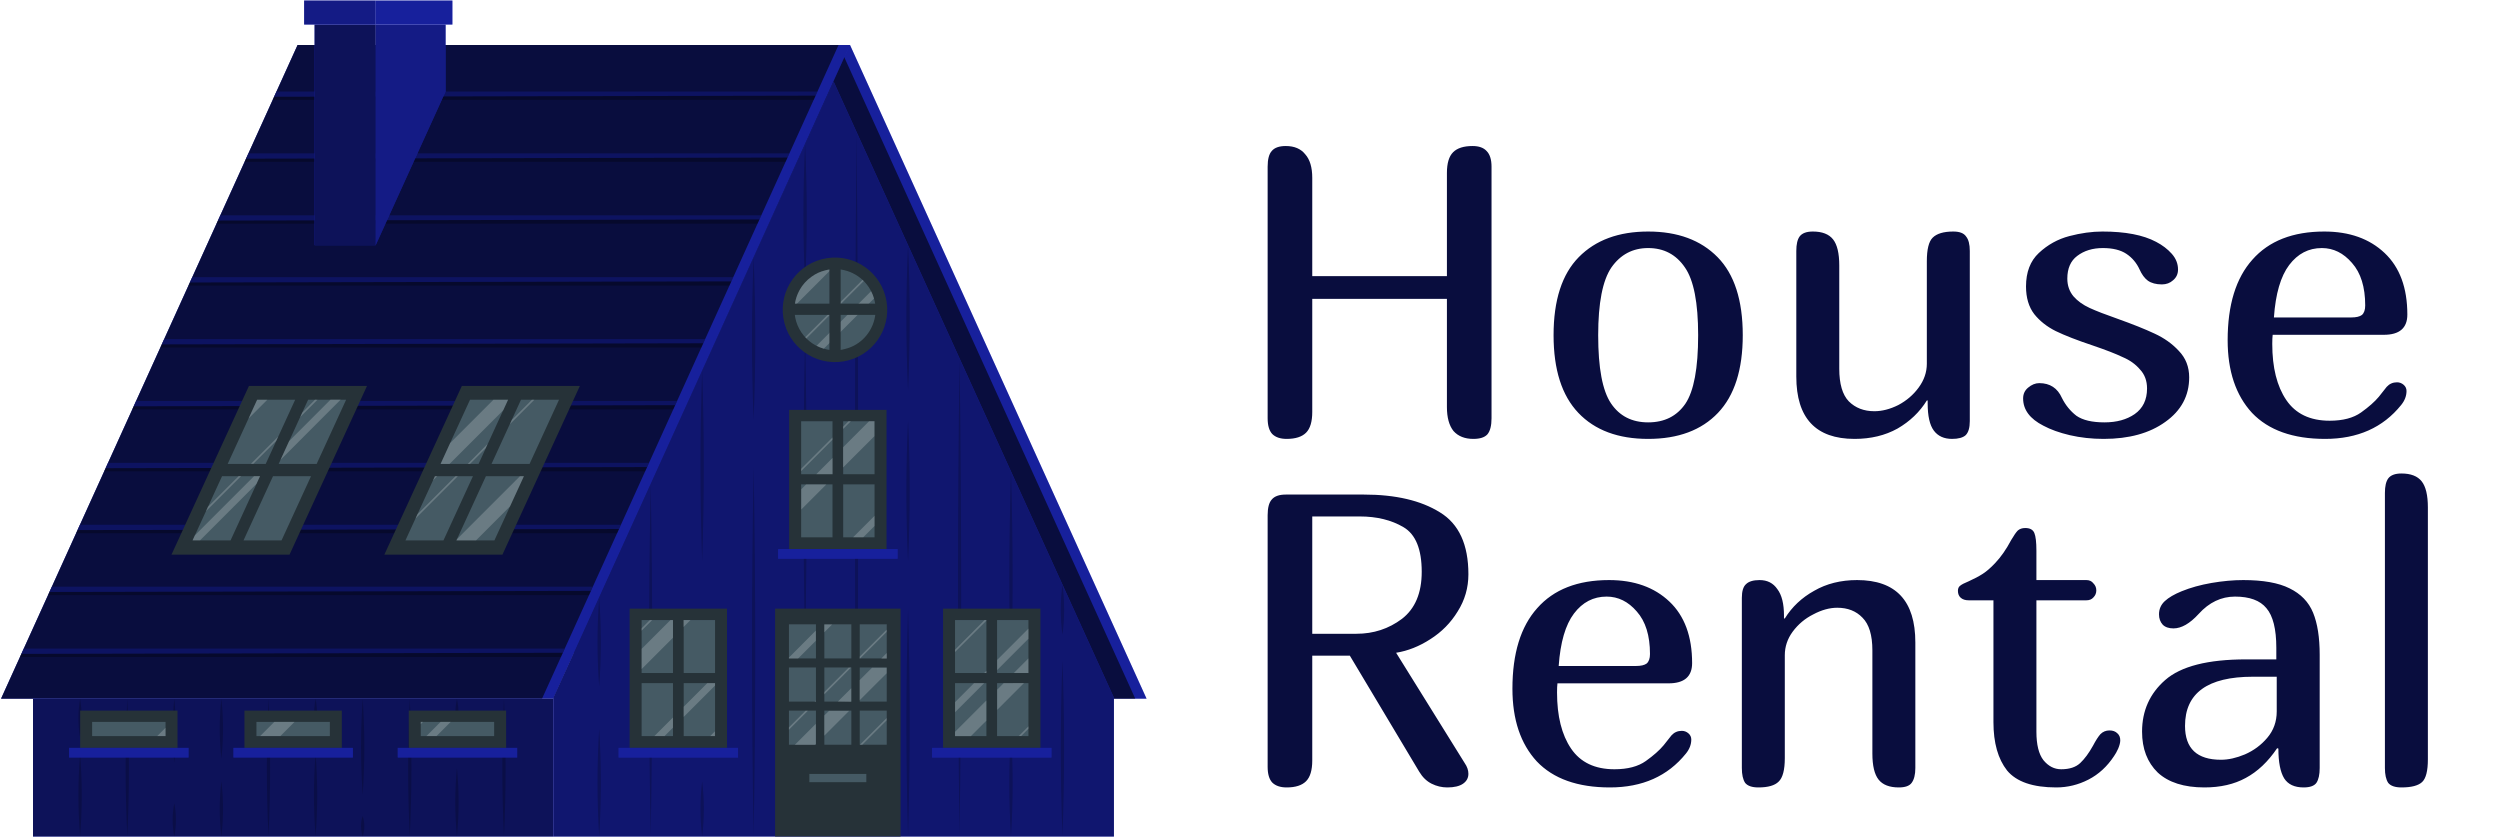 <svg width="581" height="195" viewBox="0 0 581 195" fill="none" xmlns="http://www.w3.org/2000/svg">
<g clip-path="url(#clip0_343_297)">
<path d="M197.549 10.463H69.2L138.112 162.373H266.461L197.549 10.463Z" fill="#212DDE"/>
<path opacity="0.3" d="M197.549 10.463H69.2L138.112 162.373H266.461L197.549 10.463Z" fill="black"/>
<path opacity="0.6" d="M194.925 10.463H69.2L138.112 162.373H263.837L194.925 10.463Z" fill="black"/>
<path d="M69.155 10.463H197.504L128.585 162.373H0.243L69.155 10.463Z" fill="#212DDE"/>
<path opacity="0.3" d="M69.155 10.463H197.504L128.585 162.373H0.243L69.155 10.463Z" fill="black"/>
<path opacity="0.6" d="M69.155 10.463H194.88L125.968 162.373H0.243L69.155 10.463Z" fill="black"/>
<g opacity="0.3">
<path d="M189.987 21.245L189.092 23.21H63.367L64.262 21.245H189.987Z" fill="black"/>
<path d="M183.456 35.631L182.569 37.596H56.844L57.731 35.631H183.456Z" fill="black"/>
<path d="M176.934 50.017L176.039 51.982H50.313L51.209 50.017H176.934Z" fill="black"/>
<path d="M170.401 64.403L169.514 66.368H43.789L44.684 64.403H170.401Z" fill="black"/>
<path d="M163.879 78.797L162.992 80.762H37.267L38.154 78.797H163.879Z" fill="black"/>
<path d="M157.355 93.183L156.46 95.148H30.742L31.63 93.183H157.355Z" fill="black"/>
<path d="M150.832 107.568L149.929 109.534H24.204L25.107 107.568H150.832Z" fill="black"/>
<path d="M144.301 121.955L143.406 123.92H17.681L18.576 121.955H144.301Z" fill="black"/>
<path d="M137.771 136.341L136.883 138.306H11.158L12.046 136.341H137.771Z" fill="black"/>
<path d="M131.247 150.727L130.352 152.692H4.627L5.522 150.727H131.247Z" fill="black"/>
</g>
<path opacity="0.3" d="M130.8 151.705L131.247 150.727H5.522L4.961 151.963L130.8 151.705Z" fill="#212DDE"/>
<path opacity="0.3" d="M137.331 137.32L137.778 136.341H12.053L11.492 137.578L137.331 137.32Z" fill="#212DDE"/>
<path opacity="0.3" d="M143.861 122.934L144.301 121.955H18.576L18.015 123.192L143.861 122.934Z" fill="#212DDE"/>
<path opacity="0.3" d="M150.385 108.548L150.832 107.569H25.107L24.546 108.806L150.385 108.548Z" fill="#212DDE"/>
<path opacity="0.3" d="M156.916 94.162L157.356 93.184H31.639L31.077 94.42L156.916 94.162Z" fill="#212DDE"/>
<path opacity="0.3" d="M163.439 79.777L163.887 78.798H38.162L37.601 80.035L163.439 79.777Z" fill="#212DDE"/>
<path opacity="0.3" d="M169.971 65.39L170.419 64.411H44.693L44.132 65.648L169.971 65.39Z" fill="#212DDE"/>
<path opacity="0.3" d="M176.501 51.003L176.941 50.024H51.223L50.654 51.261L176.501 51.003Z" fill="#212DDE"/>
<path opacity="0.3" d="M183.025 36.617L183.472 35.639H57.747L57.185 36.875L183.025 36.617Z" fill="#212DDE"/>
<path opacity="0.3" d="M189.555 22.232L190.002 21.253H64.277L63.716 22.49L189.555 22.232Z" fill="#212DDE"/>
<path d="M87.307 56.983L103.562 21.246V5.714H87.307V56.983Z" fill="#212DDE"/>
<path opacity="0.4" d="M87.307 56.983L103.562 21.246V5.714H87.307V56.983Z" fill="black"/>
<path d="M73.106 56.983H87.306V5.714H73.106V56.983Z" fill="#212DDE"/>
<path opacity="0.6" d="M73.106 56.983H87.306V5.714H73.106V56.983Z" fill="black"/>
<path d="M87.314 0.121H70.68V5.706H87.314V0.121Z" fill="#212DDE"/>
<path opacity="0.4" d="M87.314 0.121H70.68V5.706H87.314V0.121Z" fill="black"/>
<path d="M105.139 0.121H87.314V5.706H105.139V0.121Z" fill="#212DDE"/>
<path opacity="0.3" d="M105.139 0.121H87.314V5.706H105.139V0.121Z" fill="black"/>
<path d="M67.281 128.905H39.852L57.86 89.685H85.296L67.281 128.905Z" fill="#263238"/>
<path d="M68.601 92.894L61.752 107.812H52.915L59.764 92.894H68.601Z" fill="#455A64"/>
<path d="M80.441 92.894L73.592 107.812H64.763L71.612 92.894H80.441Z" fill="#455A64"/>
<path d="M60.432 110.672L53.582 125.589H44.753L51.602 110.672H60.432Z" fill="#455A64"/>
<path d="M72.28 110.672L65.43 125.589H56.594L63.443 110.672H72.28Z" fill="#455A64"/>
<path opacity="0.2" d="M62.131 92.895L57.754 97.273L59.764 92.895H62.131ZM45.269 124.436L44.753 125.567H46.498L59.605 112.448L60.432 110.65H59.051L45.269 124.436ZM76.823 92.872L67.182 102.523L65.18 106.879L79.175 92.872H76.823ZM48.326 117.79L47.863 118.806L56.025 110.642H55.478L48.326 117.79ZM58.869 107.789L64.179 102.478L64.649 101.461L58.323 107.789H58.869ZM73.228 92.872L70.232 95.907L69.761 96.924L73.782 92.902L73.228 92.872Z" fill="white"/>
<path d="M116.76 128.905H89.324L107.339 89.685H134.767L116.76 128.905Z" fill="#263238"/>
<path d="M118.072 92.894L111.223 107.812H102.386L109.235 92.894H118.072Z" fill="#455A64"/>
<path d="M129.921 92.894L123.071 107.812H114.234L121.084 92.894H129.921Z" fill="#455A64"/>
<path d="M109.911 110.672L103.061 125.589H94.225L101.074 110.672H109.911Z" fill="#455A64"/>
<path d="M121.751 110.672L114.901 125.589H106.072L112.922 110.672H121.751Z" fill="#455A64"/>
<path opacity="0.2" d="M121.758 110.672L118.542 117.66L110.623 125.589H106.072L106.193 125.309L120.833 110.672H121.758ZM100.611 111.666L101.604 110.672H101.073L100.611 111.666ZM114.674 92.894L104.608 102.971L102.401 107.812H104.479L116.98 95.315L118.087 92.894H114.674ZM97.008 119.512L96.545 120.528L106.406 110.665H105.86L97.008 119.512ZM108.712 107.812H109.227L112.861 104.177L113.323 103.16L108.712 107.812ZM123.639 92.894L118.952 97.584L118.489 98.6L124.185 92.894H123.639Z" fill="white"/>
<path d="M128.586 162.153L193.735 18.969L258.877 162.153V194.408H128.586V162.153Z" fill="#212DDE"/>
<path opacity="0.5" d="M128.586 162.153L193.735 18.969L258.877 162.153V194.408H128.586V162.153Z" fill="black"/>
<g opacity="0.2">
<path d="M139.249 169.347C139.772 177.685 139.772 186.048 139.249 194.386C138.735 186.048 138.735 177.685 139.249 169.347Z" fill="black"/>
<path d="M139.249 139.004C139.773 145.838 139.773 152.702 139.249 159.536C138.733 152.702 138.733 145.838 139.249 139.004Z" fill="black"/>
<path d="M151.218 112.417C151.719 138.761 151.704 168.049 151.218 194.408C150.725 168.041 150.71 138.769 151.218 112.417Z" fill="black"/>
<path d="M163.182 181.555C163.701 185.823 163.701 190.139 163.182 194.408C162.658 190.14 162.658 185.823 163.182 181.555Z" fill="black"/>
<path d="M163.182 147.556C163.697 156.749 163.697 165.965 163.182 175.159C162.658 165.965 162.658 156.749 163.182 147.556Z" fill="black"/>
<path d="M163.181 86.127C163.689 100.9 163.689 115.779 163.181 130.552C162.665 115.772 162.665 100.9 163.181 86.127Z" fill="black"/>
<path d="M175.142 108.335C175.643 135.992 175.635 166.759 175.142 194.408C174.649 166.729 174.634 135.984 175.142 108.335Z" fill="black"/>
<path d="M175.143 59.828C175.651 72.401 175.651 85.072 175.143 97.645C174.635 85.065 174.635 72.401 175.143 59.828Z" fill="black"/>
<path d="M187.105 155.834C187.613 168.665 187.613 181.579 187.105 194.409C186.597 181.579 186.597 168.665 187.105 155.834Z" fill="black"/>
<path d="M187.105 78.243C187.606 101.355 187.598 127.046 187.105 150.166C186.612 127.039 186.597 101.355 187.105 78.243Z" fill="black"/>
<path d="M187.105 33.537C187.62 44.418 187.62 55.382 187.105 66.262C186.589 55.382 186.589 44.418 187.105 33.537Z" fill="black"/>
<path d="M199.066 30.685C199.559 83.129 199.559 141.963 199.066 194.408C198.565 141.963 198.573 83.129 199.066 30.685Z" fill="black"/>
<path d="M211.029 141.448C211.537 159.067 211.537 176.791 211.029 194.409C210.52 176.791 210.52 159.067 211.029 141.448Z" fill="black"/>
<path d="M211.028 97.644C211.544 108.586 211.544 119.61 211.028 130.552C210.513 119.61 210.513 108.586 211.028 97.644Z" fill="black"/>
<path d="M211.028 56.983C211.544 68.251 211.544 79.61 211.028 90.885C210.513 79.61 210.513 68.251 211.028 56.983Z" fill="black"/>
<path d="M223.005 83.273C223.506 118.98 223.498 158.678 223.005 194.408C222.512 158.671 222.505 118.988 223.005 83.273Z" fill="black"/>
<path d="M234.952 169.818C235.468 178.007 235.468 186.22 234.952 194.41C234.436 186.22 234.436 178.007 234.952 169.818Z" fill="black"/>
<path d="M234.952 109.564C235.461 126.189 235.461 142.95 234.952 159.536C234.444 142.912 234.444 126.189 234.952 109.564Z" fill="black"/>
<path d="M246.913 153.413C247.422 167.071 247.422 180.774 246.913 194.386C246.405 180.728 246.405 167.025 246.913 153.413Z" fill="black"/>
<path d="M246.914 135.863C247.437 139.743 247.437 143.675 246.914 147.556C246.395 143.675 246.395 139.743 246.914 135.863Z" fill="black"/>
</g>
<path d="M168.953 141.447H146.326V173.801H168.953V141.447Z" fill="#263238"/>
<path d="M156.4 144.103H149.11V156.41H156.4V144.103Z" fill="#455A64"/>
<path d="M166.178 144.103H158.889V156.41H166.178V144.103Z" fill="#455A64"/>
<path d="M156.4 158.762H149.11V171.069H156.4V158.762Z" fill="#455A64"/>
<path d="M166.178 158.762H158.889V171.069H166.178V158.762Z" fill="#455A64"/>
<path opacity="0.2" d="M155.808 144.103H156.4V148.2L149.11 155.491V150.802L155.808 144.103ZM158.842 144.103V145.719L160.465 144.103H158.842ZM165.047 171.069H166.139V169.961L165.047 171.069ZM154.427 171.069L156.392 169.104V166.751L152.076 171.069H154.427ZM164.379 158.762L158.872 164.27V166.622L166.169 159.331V158.762H164.379ZM151.029 144.103L149.103 146.03V146.576L151.575 144.103H151.029Z" fill="white"/>
<path d="M171.517 173.808H143.771V176.046H171.517V173.808Z" fill="#212DDE"/>
<path opacity="0.3" d="M171.517 173.808H143.771V176.046H171.517V173.808Z" fill="black"/>
<path d="M241.795 141.447H219.168V173.801H241.795V141.447Z" fill="#263238"/>
<path d="M229.241 144.103H221.951V156.41H229.241V144.103Z" fill="#455A64"/>
<path d="M239.01 144.103H231.721V156.41H239.01V144.103Z" fill="#455A64"/>
<path d="M229.241 158.762H221.951V171.069H229.241V158.762Z" fill="#455A64"/>
<path d="M239.01 158.762H231.721V171.069H239.01V158.762Z" fill="#455A64"/>
<path d="M244.351 173.808H216.604V176.046H244.351V173.808Z" fill="#212DDE"/>
<path opacity="0.3" d="M244.351 173.808H216.604V176.046H244.351V173.808Z" fill="black"/>
<path opacity="0.2" d="M221.951 170.076L229.233 162.792V167.489L225.645 171.07H221.951V170.076ZM233.261 158.763L231.744 160.28V164.977L237.979 158.74L233.261 158.763ZM235.62 156.403H239.003V153.012L235.62 156.403ZM221.966 163.171V165.516L228.717 158.763H226.366L221.966 163.171ZM229.248 156.403V155.88L228.725 156.403H229.248ZM231.736 153.368V155.72L239.018 148.436V146.084L231.736 153.368ZM228.831 144.081L221.951 150.993V151.532L229.233 144.248V144.119L228.831 144.081ZM236.773 171.047H237.319L239.018 169.34V168.801L236.773 171.047Z" fill="white"/>
<path d="M206.03 95.254H183.403V127.607H206.03V95.254Z" fill="#263238"/>
<path d="M193.476 97.902H186.187V110.209H193.476V97.902Z" fill="#455A64"/>
<path d="M203.246 97.902H195.957V110.209H203.246V97.902Z" fill="#455A64"/>
<path d="M193.476 112.569H186.187V124.876H193.476V112.569Z" fill="#455A64"/>
<path d="M203.246 112.569H195.957V124.876H203.246V112.569Z" fill="#455A64"/>
<path d="M208.593 127.607H180.847V129.846H208.593V127.607Z" fill="#212DDE"/>
<path opacity="0.3" d="M208.593 127.607H180.847V129.846H208.593V127.607Z" fill="black"/>
<path opacity="0.2" d="M187.355 112.568H192.05L186.209 118.411V113.714L187.355 112.568ZM193.491 110.209V106.415L189.698 110.209H193.491ZM201.994 97.879L195.926 103.949V108.646L203.215 101.362V97.879H201.994ZM198.27 124.853H200.621L203.246 122.235V119.883L198.27 124.853ZM186.187 109.488L193.468 102.204V101.673L186.187 108.957V109.488ZM197.215 97.879L195.941 99.154V99.7L197.754 97.879H197.215Z" fill="white"/>
<path d="M209.291 141.447H180.134V194.408H209.291V141.447Z" fill="#263238"/>
<path d="M201.336 179.863H188.092V181.775H201.336V179.863Z" fill="#455A64"/>
<path d="M197.853 145.089H191.58V153.018H197.853V145.089Z" fill="#455A64"/>
<path d="M206.076 145.089H199.803V153.018H206.076V145.089Z" fill="#455A64"/>
<path d="M189.624 145.089H183.351V153.018H189.624V145.089Z" fill="#455A64"/>
<path d="M197.853 155.12H191.58V163.049H197.853V155.12Z" fill="#455A64"/>
<path d="M206.076 155.12H199.803V163.049H206.076V155.12Z" fill="#455A64"/>
<path d="M189.624 155.12H183.351V163.049H189.624V155.12Z" fill="#455A64"/>
<path d="M197.853 165.143H191.58V173.072H197.853V165.143Z" fill="#455A64"/>
<path d="M206.076 165.143H199.803V173.072H206.076V165.143Z" fill="#455A64"/>
<path d="M189.624 165.143H183.351V173.072H189.624V165.143Z" fill="#455A64"/>
<path opacity="0.2" d="M206.083 151.752V153.057H204.801L206.083 151.752ZM189.396 173.111L189.6 172.906V168.217L184.708 173.111H189.396ZM191.557 166.282V170.979L197.33 165.205H192.665L191.557 166.282ZM197.83 163.103V159.946L194.728 163.042L197.83 163.103ZM202.655 155.181L199.78 158.057V162.746L206.06 156.471V155.181H202.655ZM183.335 152.829V153.049H185.459L189.6 148.907V146.554L183.335 152.829ZM191.557 145.128V146.957L193.385 145.128H191.557ZM183.335 169.051V169.598L187.757 165.174H187.219L183.335 169.051ZM189.6 163.072V162.784L189.312 163.072H189.6ZM191.557 160.834V161.373L197.777 155.151H197.239L191.557 160.834ZM199.78 152.602V153.049H199.878L206.06 146.865V146.327L199.78 152.602ZM199.833 173.088H200.379L206.06 167.405V166.866L199.833 173.088Z" fill="white"/>
<path d="M196.003 83.993C202.622 82.914 207.114 76.671 206.034 70.049C204.955 63.428 198.714 58.935 192.095 60.015C185.475 61.094 180.984 67.337 182.063 73.959C183.142 80.58 189.383 85.073 196.003 83.993Z" fill="#263238"/>
<path d="M184.632 71.983C184.632 73.222 184.876 74.448 185.35 75.593C185.825 76.737 186.521 77.777 187.397 78.652C188.273 79.527 189.313 80.221 190.458 80.694C191.603 81.167 192.829 81.409 194.068 81.406C194.864 81.417 195.655 81.309 196.419 81.088C197.907 80.727 199.279 79.996 200.409 78.963C201.815 77.681 202.801 76.003 203.238 74.15C203.675 72.298 203.542 70.356 202.856 68.58C202.17 66.804 200.965 65.277 199.396 64.199C197.829 63.12 195.971 62.541 194.068 62.536C193.268 62.529 192.47 62.639 191.701 62.863C190.609 63.131 189.579 63.607 188.667 64.266C187.423 65.132 186.406 66.286 185.704 67.63C185 68.973 184.633 70.467 184.632 71.983Z" fill="#455A64"/>
<path opacity="0.2" d="M193.188 62.582L184.67 71.103C184.796 69.743 185.218 68.427 185.906 67.248C186.594 66.068 187.531 65.053 188.652 64.274C189.564 63.612 190.594 63.13 191.686 62.855C192.176 62.713 192.679 62.621 193.188 62.582ZM202.45 67.673L189.76 80.367C190.299 80.648 190.866 80.871 191.451 81.035L203.117 69.365C202.953 68.78 202.729 68.213 202.45 67.673ZM200.455 65.04L187.135 78.371C187.219 78.47 187.31 78.561 187.401 78.652L200.735 65.314L200.455 65.04Z" fill="white"/>
<path d="M192.757 83.069H195.366V60.693H192.757V83.069Z" fill="#263238"/>
<path d="M205.249 73.181V70.571H182.88V73.181H205.249Z" fill="#263238"/>
<path d="M128.592 162.374H7.669V194.409H128.592V162.374Z" fill="#212DDE"/>
<path opacity="0.6" d="M128.592 162.374H7.669V194.409H128.592V162.374Z" fill="black"/>
<g opacity="0.2">
<path d="M18.614 175.159C19.13 181.565 19.13 188.003 18.614 194.409C18.091 188.003 18.091 181.565 18.614 175.159Z" fill="black"/>
<path d="M18.614 162.374C19.134 165.402 19.134 168.496 18.614 171.525C18.091 168.497 18.091 165.401 18.614 162.374Z" fill="black"/>
<path d="M29.582 162.374C30.098 172.997 30.098 183.756 29.582 194.409C29.059 183.786 29.059 173.027 29.582 162.374Z" fill="black"/>
<path d="M40.506 186.654C41.025 189.218 41.025 191.86 40.506 194.424C39.983 191.861 39.983 189.217 40.506 186.654Z" fill="black"/>
<path d="M40.506 162.374C41.026 167.325 41.026 172.318 40.506 177.268C39.982 172.318 39.982 167.325 40.506 162.374Z" fill="black"/>
<path d="M51.451 181.556C51.971 185.824 51.971 190.14 51.451 194.409C50.928 190.141 50.928 185.824 51.451 181.556Z" fill="black"/>
<path d="M51.451 162.374C51.971 167.008 51.971 171.685 51.451 176.32C50.928 171.686 50.928 167.008 51.451 162.374Z" fill="black"/>
<path d="M62.397 162.374C62.912 172.997 62.912 183.756 62.397 194.409C61.881 183.786 61.881 173.027 62.397 162.374Z" fill="black"/>
<path d="M73.341 175.159C73.857 181.565 73.857 188.003 73.341 194.409C72.825 188.003 72.825 181.565 73.341 175.159Z" fill="black"/>
<path d="M73.342 162.374C73.861 165.209 73.861 168.113 73.342 170.948C72.818 168.114 72.818 165.208 73.342 162.374Z" fill="black"/>
<path d="M84.287 189.613C84.805 191.17 84.805 192.852 84.287 194.409C83.764 192.853 83.764 191.169 84.287 189.613Z" fill="black"/>
<path d="M84.287 162.374C84.803 169.836 84.803 177.325 84.287 184.788C83.771 177.325 83.771 169.836 84.287 162.374Z" fill="black"/>
<path d="M95.233 162.374C95.748 172.997 95.748 183.756 95.233 194.409C94.717 183.786 94.717 173.027 95.233 162.374Z" fill="black"/>
<path d="M106.193 178.392C106.713 183.718 106.713 189.082 106.193 194.409C105.67 189.083 105.67 183.718 106.193 178.392Z" fill="black"/>
<path d="M106.193 162.374C106.713 164.828 106.713 167.364 106.193 169.817C105.67 167.364 105.67 164.828 106.193 162.374Z" fill="black"/>
<path d="M117.123 162.374C117.639 172.997 117.639 183.756 117.123 194.409C116.607 183.786 116.607 173.027 117.123 162.374Z" fill="black"/>
</g>
<path d="M117.624 165.143H94.997V173.808H117.624V165.143Z" fill="#263238"/>
<path d="M114.84 167.769H97.781V171.069H114.84V167.769Z" fill="#455A64"/>
<path d="M120.188 173.808H92.441V176.046H120.188V173.808Z" fill="#212DDE"/>
<path opacity="0.3" d="M120.188 173.808H92.441V176.046H120.188V173.808Z" fill="black"/>
<path opacity="0.2" d="M104.744 167.769L101.437 171.069H99.094L102.393 167.769H104.744ZM97.781 167.769V168.292L98.305 167.769H97.781Z" fill="white"/>
<path d="M79.44 165.143H56.813V173.808H79.44V165.143Z" fill="#263238"/>
<path d="M76.657 167.769H59.598V171.069H76.657V167.769Z" fill="#455A64"/>
<path d="M82.004 173.808H54.258V176.046H82.004V173.808Z" fill="#212DDE"/>
<path opacity="0.3" d="M82.004 173.808H54.258V176.046H82.004V173.808Z" fill="black"/>
<path opacity="0.2" d="M68.449 167.769L65.149 171.069H60.454L63.754 167.769H68.449Z" fill="white"/>
<path d="M41.257 165.143H18.63V173.808H41.257V165.143Z" fill="#263238"/>
<path d="M38.472 167.769H21.413V171.069H38.472V167.769Z" fill="#455A64"/>
<path opacity="0.2" d="M38.472 169.134V171.069H36.53L38.472 169.134Z" fill="white"/>
<path d="M43.813 173.808H16.066V176.046H43.813V173.808Z" fill="#212DDE"/>
<path opacity="0.3" d="M43.813 173.808H16.066V176.046H43.813V173.808Z" fill="black"/>
</g>
<g filter="url(#filter0_d_343_297)">
<path d="M342.216 29.936C343.688 29.936 344.776 30.32 345.48 31.088C346.248 31.856 346.632 33.072 346.632 34.736V93.2C346.632 94.928 346.312 96.176 345.672 96.944C345.032 97.648 343.944 98 342.408 98C340.424 98 338.888 97.392 337.8 96.176C336.776 94.896 336.264 93.04 336.264 90.608V65.456H304.968V91.76C304.968 94 304.488 95.6 303.528 96.56C302.568 97.52 301.064 98 299.016 98C297.544 98 296.424 97.616 295.656 96.848C294.952 96.08 294.6 94.864 294.6 93.2V34.736C294.6 33.008 294.92 31.792 295.56 31.088C296.2 30.32 297.288 29.936 298.824 29.936C300.808 29.936 302.312 30.576 303.336 31.856C304.424 33.072 304.968 34.896 304.968 37.328V60.176H336.264V36.176C336.264 33.936 336.744 32.336 337.704 31.376C338.664 30.416 340.168 29.936 342.216 29.936ZM383.034 98C376.058 98 370.65 95.984 366.81 91.952C362.97 87.92 361.05 81.904 361.05 73.904C361.05 65.776 363.002 59.728 366.906 55.76C370.81 51.792 376.186 49.808 383.034 49.808C389.882 49.808 395.258 51.792 399.162 55.76C403.066 59.728 405.018 65.776 405.018 73.904C405.018 81.904 403.098 87.92 399.258 91.952C395.418 95.984 390.01 98 383.034 98ZM383.034 94.16C386.81 94.16 389.69 92.72 391.674 89.84C393.658 86.896 394.65 81.584 394.65 73.904C394.65 66.352 393.626 61.104 391.578 58.16C389.53 55.152 386.682 53.648 383.034 53.648C379.45 53.648 376.602 55.152 374.49 58.16C372.442 61.168 371.418 66.416 371.418 73.904C371.418 81.52 372.41 86.8 374.394 89.744C376.378 92.688 379.258 94.16 383.034 94.16ZM427.445 81.68C427.445 85.2 428.181 87.728 429.653 89.264C431.189 90.8 433.173 91.568 435.605 91.568C437.397 91.568 439.253 91.088 441.173 90.128C443.093 89.104 444.661 87.76 445.877 86.096C447.157 84.368 447.797 82.512 447.797 80.528V56.72C447.797 53.968 448.245 52.144 449.141 51.248C450.101 50.288 451.701 49.808 453.941 49.808C455.413 49.808 456.405 50.192 456.917 50.96C457.493 51.664 457.781 52.784 457.781 54.32V93.872C457.781 95.408 457.461 96.496 456.821 97.136C456.181 97.712 455.125 98 453.653 98C451.797 98 450.389 97.36 449.429 96.08C448.469 94.8 447.989 92.688 447.989 89.744V89.072H447.797C446.133 91.76 443.861 93.936 440.981 95.6C438.101 97.2 434.773 98 430.997 98C421.973 98 417.461 93.168 417.461 83.504V54.32C417.461 52.784 417.717 51.664 418.229 50.96C418.805 50.192 419.829 49.808 421.301 49.808C423.477 49.808 425.045 50.416 426.005 51.632C426.965 52.848 427.445 54.864 427.445 57.68V81.68ZM498.973 86.288C498.973 84.496 498.429 83.024 497.341 81.872C496.317 80.656 494.973 79.696 493.309 78.992C491.709 78.224 489.405 77.328 486.397 76.304C482.749 75.088 479.869 73.968 477.757 72.944C475.709 71.92 474.045 70.608 472.765 69.008C471.485 67.344 470.845 65.2 470.845 62.576C470.845 59.248 471.837 56.656 473.821 54.8C475.869 52.88 478.237 51.568 480.925 50.864C483.613 50.16 486.173 49.808 488.605 49.808C493.917 49.808 498.077 50.608 501.085 52.208C502.557 52.976 503.773 53.904 504.733 54.992C505.693 56.08 506.173 57.296 506.173 58.64C506.173 59.664 505.789 60.496 505.021 61.136C504.317 61.776 503.453 62.096 502.429 62.096C501.085 62.096 499.997 61.808 499.165 61.232C498.397 60.656 497.757 59.792 497.245 58.64C496.541 57.104 495.517 55.888 494.173 54.992C492.829 54.096 491.005 53.648 488.701 53.648C486.333 53.648 484.349 54.256 482.749 55.472C481.213 56.624 480.445 58.384 480.445 60.752C480.445 62.352 480.925 63.728 481.885 64.88C482.845 65.968 484.093 66.864 485.629 67.568C487.165 68.272 489.309 69.104 492.061 70.064C495.645 71.344 498.525 72.496 500.701 73.52C502.941 74.544 504.829 75.888 506.365 77.552C507.965 79.216 508.765 81.264 508.765 83.696C508.765 87.984 506.909 91.44 503.197 94.064C499.549 96.688 494.781 98 488.893 98C486.141 98 483.517 97.712 481.021 97.136C478.589 96.56 476.541 95.824 474.877 94.928C471.741 93.328 470.173 91.216 470.173 88.592C470.173 87.568 470.557 86.736 471.325 86.096C472.157 85.392 473.021 85.04 473.917 85.04C476.413 85.04 478.173 86.192 479.197 88.496C480.029 90.16 481.149 91.536 482.557 92.624C484.029 93.648 486.205 94.16 489.085 94.16C491.901 94.16 494.237 93.52 496.093 92.24C498.013 90.896 498.973 88.912 498.973 86.288ZM554.666 85.904C555.306 85.2 556.106 84.848 557.066 84.848C557.642 84.848 558.154 85.04 558.602 85.424C559.05 85.808 559.274 86.288 559.274 86.864C559.274 88.016 558.858 89.104 558.026 90.128C553.802 95.376 547.914 98 540.362 98C532.874 98 527.21 95.984 523.37 91.952C519.594 87.856 517.706 82.224 517.706 75.056C517.706 66.864 519.626 60.624 523.466 56.336C527.306 51.984 532.874 49.808 540.17 49.808C545.994 49.808 550.666 51.472 554.186 54.8C557.706 58.128 559.466 62.896 559.466 69.104C559.466 72.24 557.642 73.808 553.994 73.808H528.17C528.106 74.32 528.074 75.024 528.074 75.92C528.074 81.424 529.162 85.776 531.338 88.976C533.514 92.176 536.874 93.776 541.418 93.776C544.49 93.776 546.922 93.136 548.714 91.856C550.506 90.576 551.882 89.36 552.842 88.208C553.802 86.992 554.41 86.224 554.666 85.904ZM539.594 53.648C536.522 53.648 533.994 54.96 532.01 57.584C530.026 60.208 528.842 64.272 528.458 69.776H546.41C547.562 69.776 548.394 69.584 548.906 69.2C549.418 68.752 549.674 68.016 549.674 66.992C549.674 62.704 548.65 59.408 546.602 57.104C544.618 54.8 542.282 53.648 539.594 53.648Z" fill="#090D3E"/>
</g>
<g filter="url(#filter1_d_343_297)">
<path d="M294.6 115.736C294.6 114.008 294.92 112.792 295.56 112.088C296.2 111.32 297.288 110.936 298.824 110.936H316.968C324.328 110.936 330.216 112.312 334.632 115.064C339.048 117.752 341.256 122.552 341.256 129.464C341.256 132.6 340.424 135.48 338.76 138.104C337.16 140.728 335.048 142.872 332.424 144.536C329.864 146.2 327.208 147.256 324.456 147.704L340.392 173.336C340.968 174.168 341.256 175 341.256 175.832C341.256 176.792 340.84 177.56 340.008 178.136C339.176 178.712 337.96 179 336.36 179C335.08 179 333.864 178.712 332.712 178.136C331.56 177.56 330.6 176.632 329.832 175.352L313.704 148.376H304.968V172.76C304.968 175 304.488 176.6 303.528 177.56C302.568 178.52 301.064 179 299.016 179C297.544 179 296.424 178.616 295.656 177.848C294.952 177.08 294.6 175.864 294.6 174.2V115.736ZM304.968 143.288H315.24C319.208 143.288 322.728 142.136 325.8 139.832C328.872 137.464 330.408 133.816 330.408 128.888C330.408 123.64 329 120.184 326.184 118.52C323.368 116.856 319.976 116.024 316.008 116.024H304.968V143.288ZM388.448 166.904C389.088 166.2 389.888 165.848 390.848 165.848C391.424 165.848 391.936 166.04 392.384 166.424C392.832 166.808 393.056 167.288 393.056 167.864C393.056 169.016 392.64 170.104 391.808 171.128C387.584 176.376 381.696 179 374.144 179C366.656 179 360.992 176.984 357.152 172.952C353.376 168.856 351.488 163.224 351.488 156.056C351.488 147.864 353.408 141.624 357.248 137.336C361.088 132.984 366.656 130.808 373.952 130.808C379.776 130.808 384.448 132.472 387.968 135.8C391.488 139.128 393.248 143.896 393.248 150.104C393.248 153.24 391.424 154.808 387.776 154.808H361.952C361.888 155.32 361.856 156.024 361.856 156.92C361.856 162.424 362.944 166.776 365.12 169.976C367.296 173.176 370.656 174.776 375.2 174.776C378.272 174.776 380.704 174.136 382.496 172.856C384.288 171.576 385.664 170.36 386.624 169.208C387.584 167.992 388.192 167.224 388.448 166.904ZM373.376 134.648C370.304 134.648 367.776 135.96 365.792 138.584C363.808 141.208 362.624 145.272 362.24 150.776H380.192C381.344 150.776 382.176 150.584 382.688 150.2C383.2 149.752 383.456 149.016 383.456 147.992C383.456 143.704 382.432 140.408 380.384 138.104C378.4 135.8 376.064 134.648 373.376 134.648ZM404.805 134.936C404.805 133.4 405.125 132.344 405.765 131.768C406.405 131.128 407.461 130.808 408.933 130.808C410.725 130.808 412.101 131.512 413.061 132.92C414.085 134.264 414.597 136.312 414.597 139.064V139.736H414.789C416.453 137.048 418.725 134.904 421.605 133.304C424.485 131.64 427.813 130.808 431.589 130.808C440.613 130.808 445.125 135.64 445.125 145.304V174.488C445.125 176.024 444.837 177.176 444.261 177.944C443.749 178.648 442.757 179 441.285 179C439.109 179 437.541 178.392 436.581 177.176C435.621 175.96 435.141 173.944 435.141 171.128V147.128C435.141 143.608 434.373 141.08 432.837 139.544C431.365 138.008 429.413 137.24 426.981 137.24C425.189 137.24 423.333 137.752 421.413 138.776C419.493 139.736 417.893 141.08 416.613 142.808C415.397 144.472 414.789 146.296 414.789 148.28V172.184C414.789 174.936 414.309 176.76 413.349 177.656C412.453 178.552 410.885 179 408.645 179C407.173 179 406.149 178.648 405.573 177.944C405.061 177.176 404.805 176.024 404.805 174.488V134.936ZM477.869 179C472.429 179 468.621 177.688 466.445 175.064C464.333 172.376 463.277 168.632 463.277 163.832V135.512H457.517C456.749 135.512 456.141 135.32 455.693 134.936C455.245 134.552 455.021 134.008 455.021 133.304C455.021 132.792 455.181 132.408 455.501 132.152C455.885 131.832 456.557 131.48 457.517 131.096C458.797 130.52 459.885 129.944 460.781 129.368C461.677 128.792 462.637 127.96 463.661 126.872C465.005 125.464 466.253 123.672 467.405 121.496C468.045 120.408 468.557 119.672 468.941 119.288C469.389 118.904 469.965 118.712 470.669 118.712C471.757 118.712 472.461 119.096 472.781 119.864C473.101 120.632 473.261 122.008 473.261 123.992V130.808H484.877C485.581 130.808 486.125 131.064 486.509 131.576C486.957 132.024 487.181 132.568 487.181 133.208C487.181 133.848 486.957 134.392 486.509 134.84C486.125 135.288 485.581 135.512 484.877 135.512H473.261V166.04C473.261 169.048 473.805 171.256 474.893 172.664C476.045 174.072 477.421 174.776 479.021 174.776C480.941 174.776 482.413 174.296 483.437 173.336C484.461 172.376 485.453 171.032 486.413 169.304C487.053 168.088 487.629 167.192 488.141 166.616C488.717 166.04 489.421 165.752 490.253 165.752C491.021 165.752 491.629 165.976 492.077 166.424C492.525 166.808 492.749 167.352 492.749 168.056C492.749 168.568 492.589 169.208 492.269 169.976C491.949 170.68 491.629 171.256 491.309 171.704C489.709 174.136 487.725 175.96 485.357 177.176C482.989 178.392 480.493 179 477.869 179ZM529.208 169.88C527.096 173.016 524.664 175.32 521.911 176.792C519.224 178.264 516.024 179 512.312 179C507.576 179 503.96 177.848 501.464 175.544C499.032 173.176 497.816 170.008 497.816 166.04C497.816 161.176 499.608 157.176 503.192 154.04C506.84 150.84 513.112 149.24 522.008 149.24H529.016V146.552C529.016 142.2 528.248 139.128 526.712 137.336C525.24 135.544 522.808 134.648 519.416 134.648C516.216 134.648 513.4 135.992 510.968 138.68C508.92 140.92 506.968 142.04 505.112 142.04C504.024 142.04 503.192 141.752 502.616 141.176C502.04 140.536 501.752 139.736 501.752 138.776C501.752 137.56 502.2 136.536 503.096 135.704C503.992 134.872 505.304 134.104 507.032 133.4C509.08 132.568 511.384 131.928 513.944 131.48C516.568 131.032 519.032 130.808 521.336 130.808C525.944 130.808 529.528 131.448 532.088 132.728C534.712 134.008 536.536 135.896 537.56 138.392C538.584 140.888 539.096 144.152 539.096 148.184V174.488C539.096 176.024 538.84 177.176 538.328 177.944C537.816 178.648 536.824 179 535.352 179C533.24 179 531.736 178.296 530.84 176.888C529.944 175.416 529.496 173.112 529.496 169.976L529.208 169.88ZM523.544 153.272C513.048 153.272 507.799 157.08 507.799 164.696C507.799 169.944 510.584 172.568 516.152 172.568C517.88 172.568 519.736 172.152 521.72 171.32C523.768 170.424 525.496 169.144 526.904 167.48C528.376 165.752 529.112 163.704 529.112 161.336V153.272H523.544ZM564.238 172.472C564.238 175.16 563.79 176.92 562.894 177.752C561.998 178.584 560.398 179 558.094 179C556.622 179 555.598 178.648 555.022 177.944C554.51 177.176 554.254 176.024 554.254 174.488V110.552C554.254 109.016 554.51 107.896 555.022 107.192C555.598 106.424 556.622 106.04 558.094 106.04C560.27 106.04 561.838 106.648 562.798 107.864C563.758 109.08 564.238 111.096 564.238 113.912V172.472Z" fill="#090D3E"/>
</g>
<defs>
<filter id="filter0_d_343_297" x="290.6" y="29.936" width="272.866" height="76.064" filterUnits="userSpaceOnUse" color-interpolation-filters="sRGB">
<feFlood flood-opacity="0" result="BackgroundImageFix"/>
<feColorMatrix in="SourceAlpha" type="matrix" values="0 0 0 0 0 0 0 0 0 0 0 0 0 0 0 0 0 0 127 0" result="hardAlpha"/>
<feOffset dy="4"/>
<feGaussianBlur stdDeviation="2"/>
<feComposite in2="hardAlpha" operator="out"/>
<feColorMatrix type="matrix" values="0 0 0 0 0 0 0 0 0 0 0 0 0 0 0 0 0 0 0.25 0"/>
<feBlend mode="normal" in2="BackgroundImageFix" result="effect1_dropShadow_343_297"/>
<feBlend mode="normal" in="SourceGraphic" in2="effect1_dropShadow_343_297" result="shape"/>
</filter>
<filter id="filter1_d_343_297" x="290.6" y="106.04" width="277.638" height="80.96" filterUnits="userSpaceOnUse" color-interpolation-filters="sRGB">
<feFlood flood-opacity="0" result="BackgroundImageFix"/>
<feColorMatrix in="SourceAlpha" type="matrix" values="0 0 0 0 0 0 0 0 0 0 0 0 0 0 0 0 0 0 127 0" result="hardAlpha"/>
<feOffset dy="4"/>
<feGaussianBlur stdDeviation="2"/>
<feComposite in2="hardAlpha" operator="out"/>
<feColorMatrix type="matrix" values="0 0 0 0 0 0 0 0 0 0 0 0 0 0 0 0 0 0 0.25 0"/>
<feBlend mode="normal" in2="BackgroundImageFix" result="effect1_dropShadow_343_297"/>
<feBlend mode="normal" in="SourceGraphic" in2="effect1_dropShadow_343_297" result="shape"/>
</filter>
<clipPath id="clip0_343_297">
<rect width="267" height="195" fill="white"/>
</clipPath>
</defs>
</svg>
